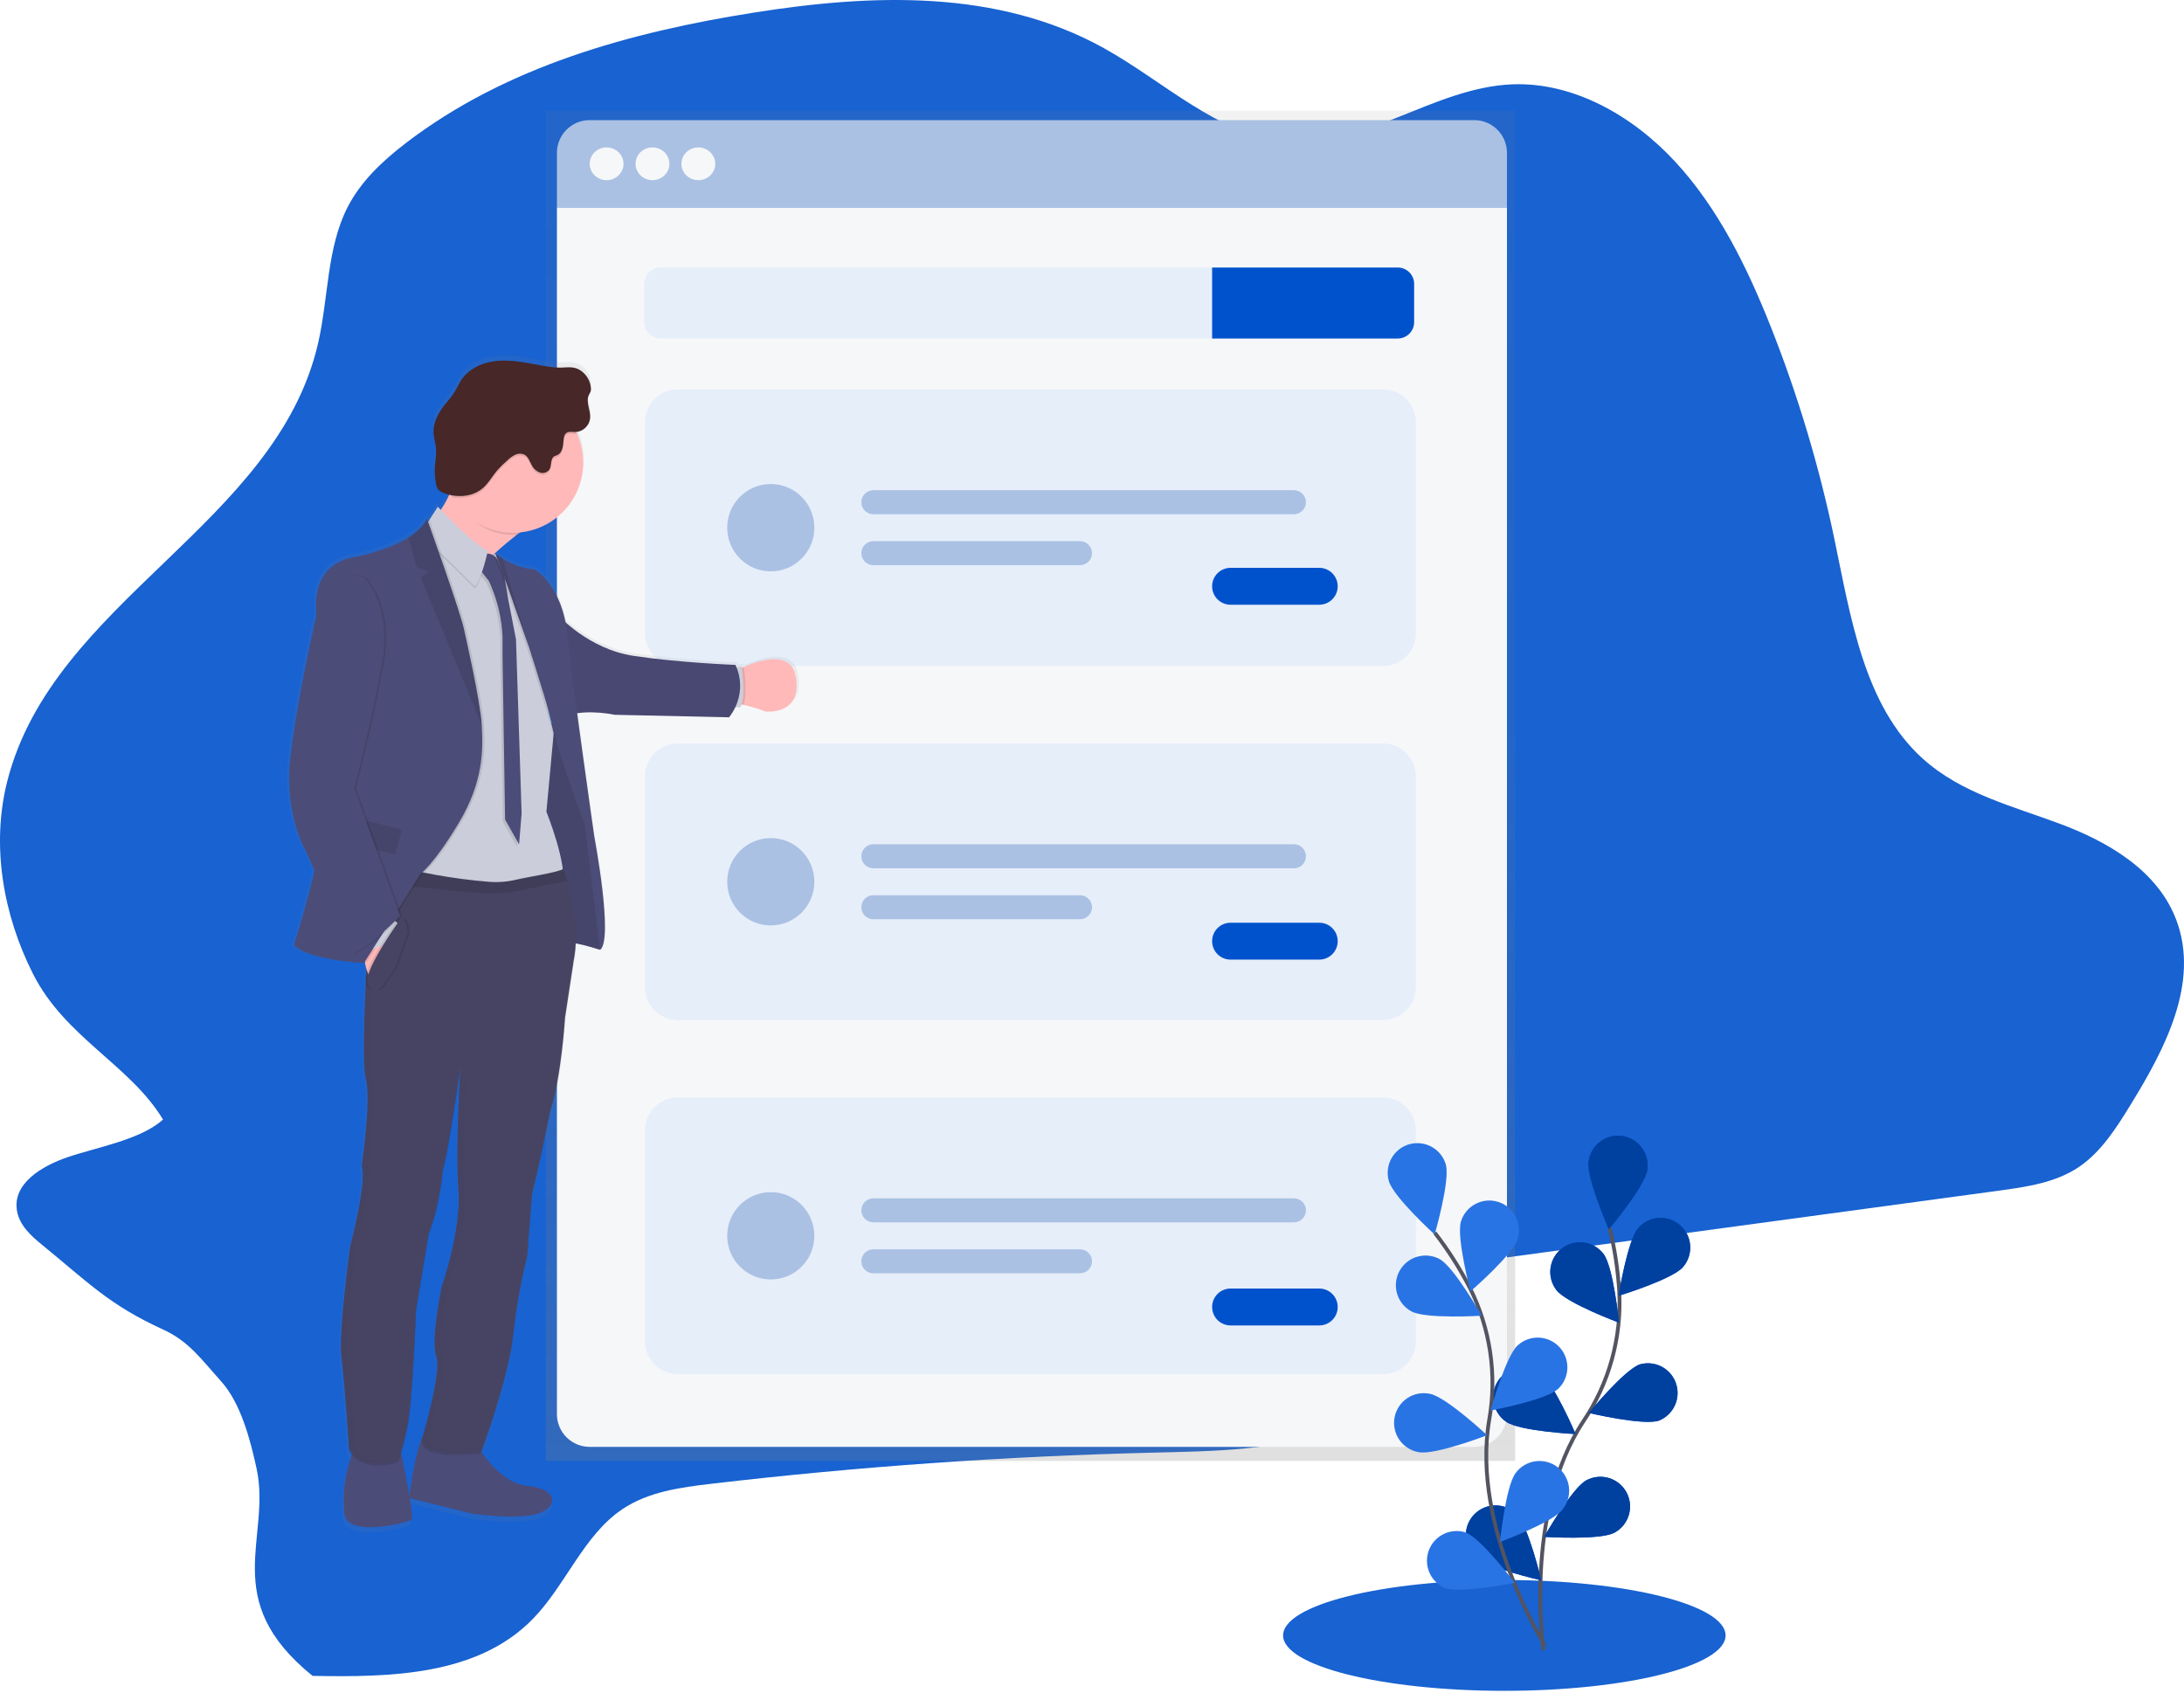 <svg width="400" height="310" viewBox="0 0 400 310" fill="none" xmlns="http://www.w3.org/2000/svg">
<g clip-path="url(#clip0)">
<path d="M12.336 211.96C7.752 213.534 2.188 216.745 3.126 221.849C3.595 224.436 5.687 226.354 7.675 227.973C16.165 234.873 19.908 238.96 29.857 243.5C34.605 245.659 36.913 249.018 40.5 253C44.087 256.982 45.835 263.633 47 269C49.734 281.71 40 293 57.245 306.944C71.56 307.217 87.412 306.894 97.542 296.564C103.606 290.377 106.857 281.2 113.988 276.411C118.743 273.218 124.605 272.426 130.266 271.76C157.063 268.621 183.999 266.721 211.074 266.06C222.418 265.783 234.011 265.685 244.603 261.724C255.195 257.762 264.811 249.104 266.963 237.364C267.295 235.556 267.512 233.561 268.748 232.299C269.85 231.167 271.502 230.897 273.045 230.697L366.085 218.077C371.18 217.376 376.453 216.63 380.743 213.745C384.893 210.94 387.693 206.46 390.37 202.093C396.504 192.095 402.869 180.008 398.621 168.577C395.223 159.442 386.09 154.18 377.363 150.913C368.636 147.646 359.241 145.35 352.148 138.946C341.356 129.201 338.963 113.023 335.922 98.507C333.17 85.362 329.307 72.475 324.375 59.986C320.022 49 314.72 38.172 306.819 29.622C298.918 21.072 288.046 15.011 276.981 15.446C262.53 16.021 249.817 27.305 235.341 25.903C223.114 24.729 213.166 14.913 202.158 8.807C182.615 -2.042 159.548 -1.089 138.164 2.294C115.489 5.873 92.674 12.137 74.303 26.225C70.104 29.45 66.087 33.173 63.62 38.025C59.841 45.467 60.167 54.535 58.274 62.804C50.645 96.106 9.746 109.998 1.338 143.058C-1.65 154.794 0.561 167.522 6.044 178.368C11.941 190.045 23.785 195.022 29.857 205.044C25.797 208.756 17.711 210.113 12.336 211.96Z" fill="#1862D1"/>
<path d="M0 0V9.598V247.294H177.55V9.598V0H0Z" transform="translate(99.949 20.273)" fill="url(#paint0_linear)"/>
<path d="M168 0H6C2.686 0 0 2.686 0 6V16H174V6C174 2.686 171.314 0 168 0Z" transform="translate(102 22)" fill="#AAC1E3"/>
<path d="M174 0H0V221C0 224.314 2.686 227 6 227H168C171.314 227 174 224.314 174 221V0Z" transform="translate(102 38)" fill="#F6F7F9"/>
<path d="M3.099 6C4.811 6 6.199 4.657 6.199 3C6.199 1.343 4.811 0 3.099 0C1.388 0 0 1.343 0 3C0 4.657 1.388 6 3.099 6Z" transform="translate(108 27)" fill="#F6F7F9"/>
<path d="M3.099 6C4.811 6 6.199 4.657 6.199 3C6.199 1.343 4.811 0 3.099 0C1.388 0 0 1.343 0 3C0 4.657 1.388 6 3.099 6Z" transform="translate(116.401 27)" fill="#F6F7F9"/>
<path d="M3.099 6C4.811 6 6.199 4.657 6.199 3C6.199 1.343 4.811 0 3.099 0C1.388 0 0 1.343 0 3C0 4.657 1.388 6 3.099 6Z" transform="translate(124.801 27)" fill="#F6F7F9"/>
<path d="M138 0H3C1.343 0 0 1.343 0 3V10C0 11.657 1.343 13 3 13H138C139.657 13 141 11.657 141 10V3C141 1.343 139.657 0 138 0Z" transform="translate(118 49)" fill="#E6EEFA"/>
<path d="M34 0H0V13H34C35.657 13 37 11.657 37 10V3C37 1.343 35.657 0 34 0Z" transform="translate(222 49)" fill="#0052CC"/>
<path d="M135.172 0H6C2.686 0 0 2.686 0 6V44.65C0 47.964 2.686 50.65 6 50.65H135.172C138.486 50.65 141.172 47.964 141.172 44.65V6C141.172 2.686 138.486 0 135.172 0Z" transform="translate(118.138 71.326)" fill="#E6EEFA"/>
<path d="M79.231 0H2.2C0.985 0 0 0.985 0 2.2C0 3.414 0.985 4.399 2.2 4.399H79.231C80.445 4.399 81.43 3.414 81.43 2.2C81.43 0.985 80.445 0 79.231 0Z" transform="translate(157.756 89.786)" fill="#AAC1E3"/>
<path d="M40.046 0H2.2C0.985 0 0 0.985 0 2.2C0 3.414 0.985 4.399 2.2 4.399H40.046C41.261 4.399 42.246 3.414 42.246 2.2C42.246 0.985 41.261 0 40.046 0Z" transform="translate(157.756 99.117)" fill="#AAC1E3"/>
<path d="M19.621 0H3.379C1.513 0 0 1.513 0 3.379C0 5.246 1.513 6.758 3.379 6.758H19.621C21.487 6.758 23 5.246 23 3.379C23 1.513 21.487 0 19.621 0Z" transform="translate(222 104)" fill="#0052CC"/>
<path d="M7.982 15.992C12.39 15.992 15.963 12.412 15.963 7.996C15.963 3.58 12.39 0 7.982 0C3.574 0 0 3.58 0 7.996C0 12.412 3.574 15.992 7.982 15.992Z" transform="translate(133.187 88.653)" fill="#AAC1E3"/>
<path d="M135.172 0H6C2.686 0 0 2.686 0 6V44.65C0 47.964 2.686 50.65 6 50.65H135.172C138.486 50.65 141.172 47.964 141.172 44.65V6C141.172 2.686 138.486 0 135.172 0Z" transform="translate(118.138 136.173)" fill="#E6EEFA"/>
<path d="M79.231 0H2.2C0.985 0 0 0.985 0 2.2C0 3.414 0.985 4.399 2.2 4.399H79.231C80.445 4.399 81.43 3.414 81.43 2.2C81.43 0.985 80.445 0 79.231 0Z" transform="translate(157.756 154.633)" fill="#AAC1E3"/>
<path d="M40.046 0H2.2C0.985 0 0 0.985 0 2.2C0 3.414 0.985 4.399 2.2 4.399H40.046C41.261 4.399 42.246 3.414 42.246 2.2C42.246 0.985 41.261 0 40.046 0Z" transform="translate(157.756 163.964)" fill="#AAC1E3"/>
<path d="M19.621 0H3.379C1.513 0 0 1.513 0 3.379C0 5.245 1.513 6.758 3.379 6.758H19.621C21.487 6.758 23 5.245 23 3.379C23 1.513 21.487 0 19.621 0Z" transform="translate(222 169)" fill="#0052CC"/>
<path d="M7.982 15.992C12.39 15.992 15.963 12.412 15.963 7.996C15.963 3.58 12.39 0 7.982 0C3.574 0 0 3.58 0 7.996C0 12.412 3.574 15.992 7.982 15.992Z" transform="translate(133.187 153.5)" fill="#AAC1E3"/>
<path d="M135.172 0H6C2.686 0 0 2.686 0 6V44.65C0 47.964 2.686 50.65 6 50.65H135.172C138.486 50.65 141.172 47.964 141.172 44.65V6C141.172 2.686 138.486 0 135.172 0Z" transform="translate(118.138 201.02)" fill="#E6EEFA"/>
<path d="M79.231 0H2.2C0.985 0 0 0.985 0 2.2C0 3.414 0.985 4.399 2.2 4.399H79.231C80.445 4.399 81.43 3.414 81.43 2.2C81.43 0.985 80.445 0 79.231 0Z" transform="translate(157.756 219.48)" fill="#AAC1E3"/>
<path d="M40.046 0H2.2C0.985 0 0 0.985 0 2.2C0 3.415 0.985 4.399 2.2 4.399H40.046C41.261 4.399 42.246 3.415 42.246 2.2C42.246 0.985 41.261 0 40.046 0Z" transform="translate(157.756 228.811)" fill="#AAC1E3"/>
<path d="M19.621 0H3.379C1.513 0 0 1.513 0 3.379C0 5.245 1.513 6.758 3.379 6.758H19.621C21.487 6.758 23 5.245 23 3.379C23 1.513 21.487 0 19.621 0Z" transform="translate(222 236)" fill="#0052CC"/>
<path d="M7.982 15.992C12.39 15.992 15.963 12.412 15.963 7.996C15.963 3.58 12.39 0 7.982 0C3.574 0 0 3.58 0 7.996C0 12.412 3.574 15.992 7.982 15.992Z" transform="translate(133.187 218.347)" fill="#AAC1E3"/>
<path d="M4.705 94.195C3.35 100.368 0.908 107.975 0.908 107.975C3.322 110.797 13.855 111.302 13.855 111.302L13.872 111.281H14.037C14.11 111.67 14.194 112.045 14.296 112.402C14.277 112.755 14.26 113.113 14.243 113.475C14.093 113.897 14.042 114.348 14.093 114.793C14.114 114.892 14.139 114.991 14.17 115.087C13.918 120.675 13.739 126.634 13.893 130.077C13.894 131.052 13.994 132.024 14.191 132.979C14.373 133.708 14.476 134.454 14.499 135.205C14.67 140.242 13.449 148.704 13.449 148.704C13.449 148.704 13.48 148.82 13.498 148.88C13.477 149.023 13.463 149.108 13.463 149.108C13.569 149.449 13.629 149.802 13.642 150.159C13.732 154.408 11.3 163.652 11.3 163.652C11.3 163.652 9.334 177.866 9.614 183.282C9.623 183.715 9.655 184.146 9.708 184.576C10.31 189.08 11.108 201.657 11.108 201.657C11.248 201.865 11.401 202.063 11.566 202.25C11.496 202.53 11.412 202.814 11.322 203.095C10.38 205.93 9.982 208.917 10.149 211.9C10.174 212.251 10.202 212.633 10.237 213.019C10.639 217.66 21.847 214.771 22.585 214.231C22.837 214.046 22.659 212.363 22.312 210.228L33.86 213.085C33.86 213.085 42.048 214.298 45.943 213.085C49.837 211.872 49.701 208.528 44.13 207.978C40.228 207.599 37.132 203.961 35.602 201.812C36.194 200.196 40.627 187.93 41.443 180.337C41.97 175.432 42.834 170.569 44.029 165.783L44.9 154.485L46.447 147.825L48.291 139.019C50.373 132.562 51.01 121.769 51.01 121.769L52.619 111.179C52.843 110.028 52.969 108.86 52.994 107.687C54.503 107.997 55.993 108.397 57.455 108.883C59.975 106.92 56.405 88.004 56.405 88.004C56.405 88.004 54.687 76.058 53.232 65.167C56.566 64.665 60.181 65.451 60.181 65.451L81.327 65.917C81.766 65.34 82.146 64.72 82.46 64.066H83.367C83.479 63.909 83.567 63.737 83.629 63.554L84.004 63.624C85.378 63.943 86.73 64.353 88.049 64.855C88.049 64.855 94.718 65.661 93.71 58.654C92.962 53.43 87.027 55.327 84.06 56.624L83.685 56.796C83.657 56.599 83.64 56.487 83.64 56.487L82.684 56.662C82.625 56.517 82.559 56.374 82.485 56.235C82.485 56.235 72.113 55.832 63.705 54.57C57.725 53.672 53.207 50.248 51.083 48.348C49.61 40.856 45.33 38.581 45.33 38.581C42.954 38.462 40.813 37.414 39.497 36.604C39.022 36.32 38.566 36.004 38.133 35.658L37.901 35.791L37.873 35.767C39.298 34.441 40.774 33.225 42.073 32.205L42.657 31.753C44.7 31.552 46.666 30.869 48.395 29.759C50.123 28.649 51.563 27.144 52.598 25.368C53.632 23.591 54.231 21.594 54.344 19.541C54.458 17.488 54.084 15.436 53.253 13.556C53.197 13.43 53.13 13.304 53.071 13.181C53.721 13.109 54.328 12.82 54.794 12.36C55.26 11.9 55.557 11.297 55.639 10.647C55.769 9.178 54.757 7.614 55.419 6.296C55.54 6.101 55.645 5.896 55.733 5.683C55.788 5.482 55.805 5.273 55.782 5.066C55.734 4.445 55.552 3.842 55.25 3.298C54.948 2.754 54.533 2.281 54.033 1.911C52.532 0.821 51.199 1.375 49.557 1.28C47.661 1.171 45.782 0.712 43.913 0.404C41.768 0.053 39.571 -0.185 37.429 0.19C35.288 0.565 33.192 1.617 31.949 3.404C31.418 4.169 31.057 5.041 30.55 5.83C29.979 6.742 29.241 7.53 28.587 8.379C27.484 9.805 26.592 11.516 26.68 13.318C26.729 14.338 27.089 15.319 27.159 16.34C27.162 17.29 27.092 18.239 26.949 19.179C26.841 20.39 26.91 21.61 27.155 22.8C27.205 23.173 27.347 23.527 27.568 23.831C27.818 24.099 28.131 24.3 28.478 24.416C28.841 24.559 29.214 24.677 29.594 24.767C29.169 25.758 28.645 26.703 28.03 27.588L27.463 27L25.931 29.397L25.871 29.236C25.798 29.387 25.714 29.53 25.626 29.674L25.469 29.236C24.79 30.6 23.52 31.739 22.036 32.678C18.026 35.202 12.431 36.247 12.431 36.247C3.417 37.558 5.082 46.886 5.082 46.886C5.082 46.886 1.258 63.53 0.184 73.818C-0.891 84.106 3.102 90.662 3.102 90.662L4.705 94.195ZM47.692 63.775C48.042 64.921 48.35 66.008 48.613 66.958L48.445 67.025C48.252 66.145 47.99 65.016 47.703 63.775H47.692ZM37.776 35.847L37.727 35.879L37.772 35.833L37.776 35.847ZM22.229 209.762C21.788 207.122 21.13 203.936 20.724 202.033C21.011 201.097 21.392 199.666 21.84 197.539C22.848 192.768 23.45 175.886 23.45 175.886L25.801 161.703C27.95 156.255 28.419 149.784 28.419 149.784C29.283 147.499 31.281 133.508 31.599 131.261C31.509 132.814 31.291 136.747 31.176 141.115C31.176 141.154 31.176 141.196 31.176 141.234C31.089 144.533 31.064 148.07 31.176 151.004C31.207 151.828 31.25 152.61 31.305 153.332C31.323 153.517 31.334 153.71 31.34 153.9C31.592 161.506 28.191 171.076 28.191 171.076C28.191 171.076 26.676 178.171 26.9 182.136C26.897 182.848 26.999 183.556 27.201 184.239C27.301 184.555 27.359 184.882 27.372 185.214C27.435 189.006 25.199 196.967 24.629 198.92C23.383 201.493 22.456 208.051 22.229 209.762Z" transform="translate(52.526 65.093)" fill="url(#paint1_linear)"/>
<path d="M12.307 2.282C12.307 2.282 16.233 9.412 21.755 9.945C27.276 10.478 27.409 13.801 23.55 15.01C19.69 16.22 11.575 15.01 11.575 15.01L0 12.146C0 12.146 1.4 0.684 3.258 0.084C5.116 -0.515 12.307 2.282 12.307 2.282Z" transform="translate(74.923 262.221)" fill="#4C4C78"/>
<path d="M10.172 0.823C10.172 0.823 13.101 14.017 12.369 14.553C11.638 15.09 0.528 17.95 0.122 13.351C0.087 12.969 0.059 12.597 0.038 12.243C-0.131 9.286 0.264 6.324 1.2 3.515C1.519 2.654 1.673 1.741 1.651 0.823C1.459 -1.028 10.172 0.823 10.172 0.823Z" transform="translate(62.953 263.8)" fill="#4C4C78"/>
<path d="M0 16.013C0 16.013 8.979 38.097 7.383 31.016C6.334 26.312 13.161 20.069 17.881 16.399C20.285 14.527 22.146 13.324 22.146 13.324C22.146 13.324 5.28 -6.369 6.477 2.128C6.805 4.455 6.486 6.827 5.557 8.985C4.327 11.76 2.415 14.178 0 16.013V16.013Z" transform="translate(76.753 81.565)" fill="#FFB9B9"/>
<path d="M0 8.228C0.686 8.133 1.385 8.177 2.054 8.358C3.416 8.672 4.755 9.079 6.061 9.578C6.061 9.578 12.674 10.377 11.659 3.433C10.918 -1.748 5.039 0.131 2.096 1.421C1.095 1.859 0.43 2.231 0.43 2.231L0 8.228Z" transform="translate(134.133 120.734)" fill="#FFB9B9"/>
<path opacity="0.1" d="M0 6.808C0.686 6.712 1.385 6.756 2.054 6.937C2.771 5.118 2.225 0.81 2.11 0C1.109 0.438 0.444 0.81 0.444 0.81L0 6.808Z" transform="translate(134.133 122.155)" fill="black"/>
<path d="M0.532 0.319L2.26 0C2.26 0 3.149 5.959 1.991 7.516H0L0.532 0.319Z" transform="translate(133.566 122.029)" fill="#CBCDDA"/>
<path d="M1.414 1.185C1.414 1.185 6.704 -1.97 7.334 2.016C7.964 6.001 8.801 12.848 8.801 12.848L10.263 21.544L12.16 38.974L11.894 41.939C11.894 41.939 6.271 40.053 4.941 40.705C3.611 41.357 2.544 33.393 2.544 33.393L0.35 25.127L0 7.6L1.414 1.185Z" transform="translate(97.99 132.026)" fill="#4C4C78"/>
<path opacity="0.1" d="M1.414 1.185C1.414 1.185 6.704 -1.97 7.334 2.016C7.964 6.001 8.801 12.848 8.801 12.848L10.263 21.544L12.16 38.974L11.894 41.939C11.894 41.939 6.271 40.053 4.941 40.705C3.611 41.357 2.544 33.393 2.544 33.393L0.35 25.127L0 7.6L1.414 1.185Z" transform="translate(97.99 132.026)" fill="black"/>
<path d="M0 0C0 0 5.49 6.198 13.822 7.449C22.154 8.7 32.434 9.097 32.434 9.097C32.434 9.097 35.027 13.745 31.287 18.695L10.33 18.232C10.33 18.232 5.69 17.222 2.096 18.232L0 0Z" transform="translate(102.248 112.683)" fill="#4C4C78"/>
<path opacity="0.05" d="M0 0C0 0 5.49 6.198 13.822 7.449C22.154 8.7 32.434 9.097 32.434 9.097C32.434 9.097 35.027 13.745 31.287 18.695L10.33 18.232C10.33 18.232 5.69 17.222 2.096 18.232L0 0Z" transform="translate(102.248 112.683)" fill="black"/>
<path opacity="0.1" d="M0.029 8.778C2.076 13.163 5.628 16.399 10.793 16.399C11.02 16.399 11.241 16.399 11.465 16.399C13.869 14.527 15.73 13.324 15.73 13.324C15.73 13.324 -1.136 -6.369 0.061 2.128C0.428 4.711 0.852 6.825 0.029 8.778Z" transform="translate(83.176 81.579)" fill="black"/>
<path d="M2.34613e-05 12.876C-0.001 15.423 0.753 17.913 2.165 20.031C3.577 22.149 5.584 23.801 7.933 24.776C10.282 25.752 12.867 26.007 15.361 25.511C17.855 25.015 20.146 23.789 21.944 21.988C23.743 20.188 24.968 17.893 25.465 15.395C25.961 12.897 25.707 10.307 24.735 7.954C23.763 5.6 22.115 3.588 20.002 2.172C17.888 0.757 15.402 0.001 12.86 3.87877e-05C11.17 -0.004 9.497 0.326 7.935 0.972C6.374 1.617 4.955 2.565 3.76 3.761C2.565 4.958 1.618 6.379 0.972 7.943C0.327 9.507 -0.003 11.183 2.34613e-05 12.876Z" transform="translate(81.113 71.824)" fill="#FFB9B9"/>
<path d="M0 65.804C0 65.804 28.672 68.338 29.743 64.672C30.814 61.005 26.818 51.078 26.818 51.078L28.099 37.214L28.148 36.681C28.148 36.681 24.564 21.685 24.683 20.5C24.806 19.424 18.899 6.829 17.685 4.266L17.465 3.803L17.237 3.937L17.139 3.996L15.739 4.816L10.186 3.505L3.503 0L2.869 38.349L0 65.804Z" transform="translate(73.257 97.596)" fill="#CBCDDA"/>
<path opacity="0.1" d="M1.228 0.066C1.228 0.066 3.191 -0.467 3.958 1.5C4.253 2.34 4.604 3.159 5.007 3.953L5.774 8.51L7.173 15.707L8.202 47.606L7.74 53.285L5.179 48.728L4.713 18.932V15.216C4.562 12.01 3.839 8.857 2.579 5.906L2.229 5.068L0 2.204L1.228 0.066Z" transform="translate(86.932 101.786)" fill="black"/>
<path d="M1.235 0.066C1.235 0.066 3.198 -0.467 3.965 1.5C4.26 2.34 4.611 3.159 5.014 3.953L5.781 8.51L7.18 15.707L8.213 47.606L7.744 53.271L5.182 48.714L4.717 18.918V15.202C4.567 11.996 3.845 8.843 2.586 5.892L2.236 5.054L0 2.201L1.235 0.066Z" transform="translate(87.324 101.386)" fill="#4C4C78"/>
<path opacity="0.1" d="M2.663 0C2.663 0 9.448 7.2 11.841 8.062C11.841 8.062 10.645 13.527 9.448 14.593C9.448 14.593 2.327 7.319 1.05 6.73L0 4.14L2.663 0Z" transform="translate(77.516 93.207)" fill="black"/>
<path d="M2.663 0C2.663 0 9.448 7.2 11.841 8.062C11.841 8.062 10.645 13.527 9.448 14.593C9.448 14.593 2.327 7.319 1.05 6.73L0 4.14L2.663 0Z" transform="translate(77.516 92.822)" fill="#CBCDDA"/>
<path opacity="0.1" d="M0 0L0.07 0.186L2.247 6.026L6.131 17.054C6.131 17.054 6.169 17.166 6.236 17.376C6.879 19.381 10.344 30.266 11.026 33.431L11.075 32.898C11.075 32.898 7.495 17.888 7.614 16.703C7.737 15.627 1.83 3.032 0.616 0.47C0.423 0.337 0.266 0.224 0.168 0.14L0 0Z" transform="translate(90.326 101.392)" fill="black"/>
<path d="M0 0L2.247 6.033L6.134 17.061C6.134 17.061 6.173 17.173 6.239 17.383C6.921 19.522 10.809 31.721 11.138 33.954C11.488 36.407 16.387 49.651 16.387 49.651L19.186 72.594C21.681 70.645 18.136 51.912 18.136 51.912C18.136 51.912 14.144 24.121 13.199 14.877C12.254 5.633 7.135 2.899 7.135 2.899C4.78 2.78 2.659 1.742 1.354 0.939C0.882 0.657 0.43 0.343 0 0V0Z" transform="translate(90.722 101.385)" fill="#4C4C78"/>
<path opacity="0.1" d="M0.104 90.973C0.702 95.439 1.504 107.904 1.504 107.904C4.303 112.111 10.486 109.836 10.486 109.836C10.486 109.836 11.147 108.567 12.145 103.834C13.142 99.102 13.744 82.374 13.744 82.374L16.074 68.314C18.202 62.915 18.667 56.518 18.667 56.518C19.598 54.064 21.862 37.855 21.862 37.855C21.862 37.855 20.928 52.385 21.512 60.048C22.096 67.711 18.454 78.045 18.454 78.045C18.454 78.045 16.389 87.709 17.456 90.707C18.524 93.704 14.793 106.102 14.793 106.102C15.126 109.702 25.704 108.234 25.704 108.234C25.704 108.234 30.694 94.839 31.558 86.773C32.081 81.911 32.938 77.09 34.123 72.345L34.984 61.149L36.517 54.551L38.347 45.823C40.408 39.422 41.041 28.727 41.041 28.727L42.637 18.232C43.687 13.04 42.332 6.955 41.422 3.758C41.031 2.38 40.723 1.535 40.723 1.535C39.806 2.187 34.557 2.938 31.842 3.572C30.351 3.914 28.818 4.032 27.293 3.923C20.431 3.38 13.642 2.136 7.032 0.21L6.332 0L6.192 1.199L5.864 4.059L5.283 9.132C5.283 9.132 3.484 36.19 4.548 39.857C5.612 43.523 3.816 55.838 3.816 55.838C4.814 58.761 1.689 70.645 1.689 70.645C1.689 70.645 -0.495 86.51 0.104 90.973Z" transform="translate(62.446 158.001)" fill="black"/>
<path d="M0.103 90.973C0.702 95.439 1.503 107.904 1.503 107.904C4.302 112.111 10.486 109.836 10.486 109.836C10.486 109.836 11.147 108.567 12.144 103.834C13.142 99.102 13.743 82.374 13.743 82.374L16.074 68.314C18.201 62.915 18.667 56.518 18.667 56.518C19.598 54.064 21.861 37.855 21.861 37.855C21.861 37.855 20.927 52.385 21.512 60.048C22.096 67.711 18.453 78.045 18.453 78.045C18.453 78.045 16.389 87.709 17.456 90.707C18.523 93.704 14.793 106.102 14.793 106.102C15.126 109.702 25.704 108.234 25.704 108.234C25.704 108.234 30.694 94.839 31.558 86.773C32.081 81.911 32.938 77.09 34.123 72.345L34.983 61.149L36.516 54.551L38.346 45.823C40.407 39.422 41.041 28.727 41.041 28.727L42.636 18.228C43.686 13.04 42.332 6.955 41.422 3.758C41.03 2.38 40.722 1.535 40.722 1.535C39.806 2.187 34.557 2.938 31.841 3.572C30.351 3.914 28.818 4.032 27.292 3.923C20.43 3.38 13.642 2.136 7.032 0.21L6.332 0L6.192 1.199L5.863 4.059L5.282 9.132C5.282 9.132 3.484 36.19 4.547 39.857C5.611 43.523 3.827 55.842 3.827 55.842C4.824 58.765 1.699 70.648 1.699 70.648C1.699 70.648 -0.495 86.51 0.103 90.973Z" transform="translate(62.446 157.602)" fill="#474463"/>
<path opacity="0.1" d="M6.96688e-07 12.892C-0.001 15.139 0.587 17.347 1.704 19.296C3.706 19.646 5.837 19.261 7.352 17.932C8.377 17.028 9.038 15.79 9.92 14.742C10.49 14.095 11.104 13.489 11.757 12.927C12.182 12.502 12.671 12.147 13.206 11.875C13.476 11.736 13.775 11.662 14.078 11.659C14.382 11.655 14.682 11.722 14.956 11.854C15.655 12.25 15.907 13.13 16.306 13.835C16.615 14.436 17.142 14.897 17.779 15.121C18.097 15.221 18.438 15.217 18.753 15.109C19.067 15.001 19.339 14.795 19.529 14.521C19.963 13.771 19.645 12.601 20.376 12.145C20.568 12.05 20.767 11.969 20.971 11.903C21.912 11.475 22.02 10.21 22.098 9.179C22.14 8.671 22.248 8.096 22.675 7.823C23.102 7.549 23.658 7.686 24.166 7.7C24.316 7.703 24.466 7.69 24.613 7.661C23.419 4.962 21.335 2.755 18.711 1.411C16.086 0.067 13.08 -0.332 10.197 0.279C7.313 0.891 4.727 2.477 2.871 4.771C1.015 7.065 0.003 9.928 0.004 12.881L6.96688e-07 12.892Z" transform="translate(81.113 71.808)" fill="black"/>
<path d="M27.104 1.922C27.599 2.286 28.01 2.752 28.309 3.289C28.608 3.827 28.788 4.422 28.836 5.035C28.86 5.241 28.844 5.449 28.791 5.649C28.702 5.859 28.598 6.063 28.479 6.258C27.821 7.563 28.829 9.112 28.696 10.57C28.611 11.258 28.282 11.891 27.767 12.354C27.252 12.817 26.588 13.077 25.897 13.087C25.389 13.087 24.847 12.936 24.406 13.21C23.965 13.483 23.871 14.058 23.829 14.566C23.748 15.601 23.643 16.866 22.702 17.29C22.498 17.359 22.3 17.441 22.107 17.535C21.376 17.991 21.698 19.166 21.26 19.909C21.071 20.183 20.799 20.39 20.485 20.499C20.17 20.607 19.828 20.612 19.511 20.512C18.874 20.286 18.347 19.826 18.037 19.225C17.635 18.524 17.393 17.641 16.687 17.244C16.413 17.113 16.113 17.046 15.81 17.049C15.507 17.052 15.208 17.125 14.937 17.262C14.402 17.534 13.913 17.889 13.488 18.314C12.836 18.877 12.222 19.483 11.651 20.13C10.77 21.181 10.108 22.415 9.079 23.319C7.148 25.02 4.181 25.188 1.801 24.22C1.458 24.104 1.148 23.905 0.898 23.642C0.674 23.337 0.529 22.98 0.478 22.604C0.237 21.424 0.167 20.215 0.272 19.015C0.414 18.087 0.485 17.149 0.482 16.21C0.415 15.201 0.055 14.226 0.006 13.217C-0.082 11.432 0.804 9.736 1.896 8.309C2.546 7.468 3.278 6.686 3.841 5.785C4.331 5.004 4.688 4.138 5.216 3.381C6.448 1.628 8.527 0.576 10.647 0.194C12.768 -0.188 14.948 0.054 17.075 0.404C18.926 0.713 20.788 1.165 22.674 1.274C24.294 1.372 25.617 0.822 27.104 1.922Z" transform="translate(79.392 66.046)" fill="#472727"/>
<path opacity="0.1" d="M0 0L2.247 6.033L6.134 17.061C6.134 17.061 6.173 17.173 6.239 17.383L1.34 0.939C0.873 0.656 0.426 0.342 0 0V0Z" transform="translate(90.722 101.385)" fill="black"/>
<path d="M0.009 2.878C0.009 2.878 -0.226 10.173 1.737 11.992L6.958 2.128L2.57 0L0.009 2.878Z" transform="translate(66.432 167.522)" fill="#FFB9B9"/>
<path opacity="0.1" d="M0 78.017C2.397 80.821 12.821 81.315 12.821 81.315L23.154 65.022C23.154 65.022 25.604 63.322 30.184 55.673C34.765 48.024 34.625 42.128 34.383 37.729C34.142 33.33 31.234 20.682 31.234 20.682C30.79 17.836 24.355 0 24.355 0C23.679 1.353 22.423 2.478 20.95 3.411C16.978 5.903 11.425 6.923 11.425 6.923C2.491 8.224 4.14 17.471 4.14 17.471C4.14 17.471 4.031 53.426 4.591 57.724C5.151 62.022 0 78.017 0 78.017Z" transform="translate(54.249 95.047)" fill="black"/>
<path d="M0 4.266L0.297 6.93L3.926 5.598L6.586 1.567L4.591 0L0 4.266Z" transform="translate(66.308 167.533)" fill="#CBCDDA"/>
<path opacity="0.1" d="M0 3.656L1.897 3.849L20.19 5.679C23.125 5.974 26.088 5.829 28.98 5.248L37.459 3.547C37.067 2.17 36.759 1.325 36.759 1.325C35.842 1.977 30.594 2.727 27.878 3.362C26.388 3.703 24.855 3.822 23.329 3.712C16.459 3.171 9.662 1.927 3.044 0L2.219 0.989L0 3.656Z" transform="translate(66.434 157.812)" fill="black"/>
<g opacity="0.1">
<path opacity="0.1" d="M0 0.102C0.062 0.071 0.121 0.037 0.179 0L0.197 0.049L0 0.102Z" transform="translate(102.983 159.137)" fill="black"/>
<path opacity="0.1" d="M1.717 70.645C1.717 70.645 4.845 58.761 3.844 55.838C3.844 55.838 5.643 43.523 4.576 39.857C3.508 36.19 5.311 9.132 5.311 9.132L5.902 4.059L6.252 1.199L6.392 0C6.392 0 6.63 0.077 7.092 0.21L7.515 0.337L7.417 0.806L7.085 3.667L6.493 8.739C6.493 8.739 4.698 35.794 5.758 39.464C6.819 43.134 5.031 55.445 5.031 55.445C6.028 58.369 2.903 70.252 2.903 70.252C2.903 70.252 0.706 86.118 1.304 90.584C1.902 95.05 2.704 107.512 2.704 107.512C4.744 110.582 8.596 110.197 10.521 109.765C10.5 109.818 10.486 109.846 10.486 109.846C10.486 109.846 4.299 112.111 1.503 107.915C1.503 107.915 0.706 95.449 0.104 90.983C-0.498 86.517 1.717 70.645 1.717 70.645Z" transform="translate(62.411 157.602)" fill="black"/>
<path opacity="0.1" d="M2.673 53.251C1.624 50.254 3.674 40.589 3.674 40.589C3.674 40.589 7.327 30.259 6.729 22.593C6.481 19.399 6.498 15.017 6.603 10.989C7.453 5.801 8.262 0 8.262 0C8.262 0 7.327 14.527 7.929 22.193C8.531 29.859 4.871 40.19 4.871 40.19C4.871 40.19 2.806 49.854 3.874 52.851C4.941 55.849 1.211 68.247 1.211 68.247C1.477 71.132 8.314 70.764 11.008 70.501L10.907 70.778C10.907 70.778 0.329 72.247 0 68.647C0.014 68.647 3.737 56.245 2.673 53.251Z" transform="translate(77.222 195.057)" fill="black"/>
</g>
<path d="M0 78.017C2.397 80.821 12.821 81.315 12.821 81.315L23.151 65.022C23.151 65.022 25.6 63.322 30.184 55.673C34.768 48.024 34.625 42.128 34.383 37.729C34.142 33.33 31.234 20.682 31.234 20.682C30.79 17.836 24.355 0 24.355 0C23.679 1.353 22.423 2.478 20.95 3.411C16.975 5.903 11.428 6.923 11.428 6.923C2.495 8.224 4.143 17.471 4.143 17.471C4.143 17.471 4.045 53.412 4.594 57.71C5.144 62.008 0 78.017 0 78.017Z" transform="translate(53.85 95.047)" fill="#4C4C78"/>
<path opacity="0.1" d="M1.515 8.837L3.762 9.685L2.264 10.737L13.434 37.729C13.175 33.33 10.284 20.682 10.284 20.682C9.84 17.836 3.405 0 3.405 0C2.729 1.353 1.473 2.478 0 3.411L1.515 8.837Z" transform="translate(74.786 95.047)" fill="black"/>
<path opacity="0.1" d="M12.926 2.948L1.498 0L0 4.648L11.677 7.498L12.926 2.948Z" transform="translate(60.684 149.021)" fill="black"/>
<path opacity="0.1" d="M13.68 0.665C13.68 0.665 18.869 5.573 16.924 16.46C14.978 27.348 11.836 39.204 11.836 39.204L20.287 62.648C20.287 62.648 14.398 68.796 11.504 69.543L3.071 50.8C3.071 50.8 -0.87 44.3 0.177 34.107C1.223 23.913 5.016 7.413 5.016 7.413C5.016 7.413 4.999 -2.634 13.68 0.665Z" transform="translate(53.39 105.12)" fill="black"/>
<path d="M13.705 0.665C13.705 0.665 18.894 5.573 16.948 16.46C15.003 27.348 11.861 39.204 11.861 39.204L20.283 62.648C20.283 62.648 14.405 68.796 11.504 69.543L3.071 50.8C3.071 50.8 -0.87 44.3 0.177 34.107C1.223 23.913 5.016 7.413 5.016 7.413C5.016 7.413 5.016 -2.634 13.705 0.665Z" transform="translate(52.974 105.12)" fill="#4C4C78"/>
<path opacity="0.1" d="M6.112 0.037C6.112 0.037 -0.473 9.151 0.027 11.605C0.528 14.059 2.456 12.737 2.456 12.737L5.062 9.169L7.393 2.508C7.393 2.508 7.162 -0.356 6.112 0.037Z" transform="translate(66.865 168.228)" fill="black"/>
<path opacity="0.1" d="M6.116 0.037C6.116 0.037 -0.473 9.151 0.027 11.605C0.528 14.059 2.456 12.737 2.456 12.737L5.048 9.172L7.379 2.512C7.379 2.512 7.152 -0.356 6.116 0.037Z" transform="translate(67.677 168.228)" fill="black"/>
<path d="M6.112 0.037C6.112 0.037 -0.473 9.151 0.027 11.605C0.528 14.059 2.456 12.737 2.456 12.737L5.049 9.172L7.379 2.512C7.379 2.512 7.152 -0.356 6.112 0.037Z" transform="translate(67.278 168.228)" fill="#474463"/>
<path d="M40.521 20.296C62.9 20.296 81.042 15.753 81.042 10.148C81.042 4.544 62.9 0 40.521 0C18.142 0 0 4.544 0 10.148C0 15.753 18.142 20.296 40.521 20.296Z" transform="translate(235 289.385)" fill="#1862D1"/>
<path d="M0.586 77.368C0.586 77.368 -3.081 52.059 7.934 35.401C12.608 28.445 14.901 20.156 14.471 11.782C14.237 7.808 13.64 3.864 12.686 0" transform="translate(282.101 224.864)" stroke="#535461" stroke-width="0.7" stroke-miterlimit="10"/>
<path d="M10.786 6.316C10.362 9.292 3.749 17.151 3.749 17.151C3.749 17.151 -0.384 7.746 0.029 4.77C0.118 4.053 0.35 3.36 0.709 2.733C1.069 2.105 1.55 1.556 2.124 1.117C2.697 0.678 3.353 0.358 4.052 0.176C4.75 -0.007 5.478 -0.048 6.193 0.055C6.908 0.158 7.595 0.402 8.215 0.774C8.834 1.146 9.373 1.638 9.801 2.22C10.228 2.803 10.536 3.466 10.705 4.169C10.874 4.872 10.901 5.602 10.786 6.316V6.316Z" transform="translate(290.909 208)" fill="#0052CC"/>
<path d="M11.789 9.026C9.815 11.29 0 14.284 0 14.284C0 14.284 1.624 4.118 3.594 1.868C4.063 1.329 4.633 0.887 5.272 0.569C5.911 0.251 6.607 0.062 7.319 0.013C8.031 -0.036 8.746 0.056 9.422 0.284C10.099 0.511 10.724 0.87 11.262 1.34C11.8 1.81 12.241 2.381 12.559 3.021C12.876 3.662 13.065 4.359 13.114 5.072C13.163 5.785 13.071 6.501 12.844 7.179C12.616 7.857 12.258 8.483 11.789 9.022V9.026Z" transform="translate(296.443 223.052)" fill="#0052CC"/>
<path d="M12.828 10.502C9.983 11.463 0 9.1 0 9.1C0 9.1 6.516 1.157 9.36 0.2C10.7 -0.174 12.133 -0.019 13.362 0.633C14.591 1.285 15.525 2.384 15.969 3.705C16.413 5.025 16.336 6.466 15.751 7.731C15.167 8.995 14.121 9.987 12.828 10.502V10.502Z" transform="translate(290.994 249.689)" fill="#0052CC"/>
<path d="M12.881 10.236C10.239 11.663 0 11.007 0 11.007C0 11.007 5.081 2.079 7.723 0.652C8.991 -0.033 10.48 -0.185 11.861 0.229C12.544 0.434 13.181 0.772 13.734 1.223C14.287 1.675 14.746 2.231 15.085 2.86C15.424 3.49 15.635 4.18 15.708 4.891C15.78 5.602 15.712 6.321 15.508 7.006C15.303 7.69 14.966 8.328 14.515 8.882C14.064 9.437 13.509 9.897 12.881 10.236V10.236Z" transform="translate(282.81 270.477)" fill="#0052CC"/>
<path d="M1.135 8.775C2.969 11.156 12.591 14.735 12.591 14.735C12.591 14.735 11.57 4.506 9.736 2.115C8.854 0.972 7.556 0.228 6.126 0.044C4.696 -0.139 3.252 0.254 2.111 1.137C0.971 2.02 0.227 3.321 0.044 4.754C-0.139 6.186 0.253 7.633 1.135 8.775V8.775Z" transform="translate(283.932 227.52)" fill="#0052CC"/>
<path d="M2.394 9.956C4.843 11.677 15.1 12.203 15.1 12.203C15.1 12.203 11.076 2.738 8.612 1.028C8.027 0.606 7.365 0.304 6.663 0.141C5.961 -0.022 5.233 -0.044 4.523 0.077C3.812 0.198 3.133 0.46 2.524 0.846C1.916 1.233 1.39 1.737 0.977 2.329C0.565 2.921 0.274 3.589 0.122 4.295C-0.03 5.001 -0.04 5.73 0.092 6.44C0.223 7.149 0.495 7.826 0.89 8.43C1.285 9.033 1.797 9.552 2.394 9.956V9.956Z" transform="translate(273.477 250.456)" fill="#0052CC"/>
<path d="M1.672 9.366C3.807 11.469 13.818 13.73 13.818 13.73C13.818 13.73 11.446 3.729 9.308 1.626C8.803 1.111 8.2 0.703 7.536 0.424C6.872 0.145 6.159 0.001 5.439 1.94782e-06C4.719 -0.001 4.005 0.142 3.341 0.42C2.676 0.698 2.073 1.106 1.567 1.619C1.061 2.133 0.662 2.742 0.393 3.411C0.124 4.08 -0.009 4.796 0.001 5.518C0.01 6.239 0.163 6.952 0.45 7.613C0.737 8.275 1.153 8.873 1.672 9.373V9.366Z" transform="translate(268.47 275.718)" fill="#0052CC"/>
<path d="M10.786 6.316C10.362 9.292 3.749 17.151 3.749 17.151C3.749 17.151 -0.384 7.746 0.029 4.77C0.118 4.053 0.35 3.36 0.709 2.733C1.069 2.105 1.55 1.556 2.124 1.117C2.697 0.678 3.353 0.358 4.052 0.176C4.75 -0.007 5.478 -0.048 6.193 0.055C6.908 0.158 7.595 0.402 8.215 0.774C8.834 1.146 9.373 1.638 9.801 2.22C10.228 2.803 10.536 3.466 10.705 4.169C10.874 4.872 10.901 5.602 10.786 6.316V6.316Z" transform="translate(290.909 208)" fill="#00409F"/>
<path d="M11.789 9.026C9.815 11.29 0 14.284 0 14.284C0 14.284 1.624 4.118 3.594 1.868C4.063 1.329 4.633 0.887 5.272 0.569C5.911 0.251 6.607 0.062 7.319 0.013C8.031 -0.036 8.746 0.056 9.422 0.284C10.099 0.511 10.724 0.87 11.262 1.34C11.8 1.81 12.241 2.381 12.559 3.021C12.876 3.662 13.065 4.359 13.114 5.072C13.163 5.785 13.071 6.501 12.844 7.179C12.616 7.857 12.258 8.483 11.789 9.022V9.026Z" transform="translate(296.443 223.052)" fill="#00409F"/>
<path d="M12.828 10.502C9.983 11.463 0 9.1 0 9.1C0 9.1 6.516 1.157 9.36 0.2C10.7 -0.174 12.133 -0.019 13.362 0.633C14.591 1.285 15.525 2.384 15.969 3.705C16.413 5.025 16.336 6.466 15.751 7.731C15.167 8.995 14.121 9.987 12.828 10.502V10.502Z" transform="translate(290.994 249.689)" fill="#00409F"/>
<path d="M12.881 10.236C10.239 11.663 0 11.007 0 11.007C0 11.007 5.081 2.079 7.723 0.652C8.991 -0.033 10.48 -0.185 11.861 0.229C12.544 0.434 13.181 0.772 13.734 1.223C14.287 1.675 14.746 2.231 15.085 2.86C15.424 3.49 15.635 4.18 15.708 4.891C15.78 5.602 15.712 6.321 15.508 7.006C15.303 7.69 14.966 8.328 14.515 8.882C14.064 9.437 13.509 9.897 12.881 10.236V10.236Z" transform="translate(282.81 270.477)" fill="#00409F"/>
<path d="M1.135 8.775C2.969 11.156 12.591 14.735 12.591 14.735C12.591 14.735 11.57 4.506 9.736 2.115C8.854 0.972 7.556 0.228 6.126 0.044C4.696 -0.139 3.252 0.254 2.111 1.137C0.971 2.02 0.227 3.321 0.044 4.754C-0.139 6.186 0.253 7.633 1.135 8.775V8.775Z" transform="translate(283.932 227.52)" fill="#00409F"/>
<path d="M2.394 9.956C4.843 11.677 15.1 12.203 15.1 12.203C15.1 12.203 11.076 2.738 8.612 1.028C8.027 0.606 7.365 0.304 6.663 0.141C5.961 -0.022 5.233 -0.044 4.523 0.077C3.812 0.198 3.133 0.46 2.524 0.846C1.916 1.233 1.39 1.737 0.977 2.329C0.565 2.921 0.274 3.589 0.122 4.295C-0.03 5.001 -0.04 5.73 0.092 6.44C0.223 7.149 0.495 7.826 0.89 8.43C1.285 9.033 1.797 9.552 2.394 9.956V9.956Z" transform="translate(273.477 250.456)" fill="#00409F"/>
<path d="M1.672 9.366C3.807 11.469 13.818 13.73 13.818 13.73C13.818 13.73 11.446 3.729 9.308 1.626C8.803 1.111 8.2 0.703 7.536 0.424C6.872 0.145 6.159 0.001 5.439 1.94782e-06C4.719 -0.001 4.005 0.142 3.341 0.42C2.676 0.698 2.073 1.106 1.567 1.619C1.061 2.133 0.662 2.742 0.393 3.411C0.124 4.08 -0.009 4.796 0.001 5.518C0.01 6.239 0.163 6.952 0.45 7.613C0.737 8.275 1.153 8.873 1.672 9.373V9.366Z" transform="translate(268.47 275.718)" fill="#00409F"/>
<path d="M20.208 75.651C20.208 75.651 6.617 54.001 9.966 34.287C11.427 26.033 10.175 17.527 6.4 10.046C4.578 6.508 2.436 3.146 0 0" transform="translate(262.78 225.779)" stroke="#535461" stroke-width="0.7" stroke-miterlimit="10"/>
<path d="M10.657 3.977C11.468 6.872 8.603 16.74 8.603 16.74C8.603 16.74 1.009 9.827 0.204 6.925C0.011 6.237 -0.046 5.517 0.038 4.807C0.121 4.096 0.344 3.41 0.692 2.786C1.041 2.162 1.509 1.613 2.07 1.17C2.63 0.727 3.272 0.399 3.959 0.205C4.646 0.011 5.365 -0.046 6.073 0.038C6.782 0.121 7.468 0.344 8.091 0.694C8.714 1.043 9.262 1.512 9.704 2.073C10.146 2.635 10.473 3.278 10.667 3.966L10.657 3.977Z" transform="translate(254.153 209.369)" fill="#2974E4"/>
<path d="M10.575 7.052C9.689 9.923 1.928 16.646 1.928 16.646C1.928 16.646 -0.696 6.712 0.179 3.837C0.604 2.458 1.559 1.304 2.834 0.63C4.109 -0.044 5.599 -0.184 6.976 0.243C8.353 0.669 9.505 1.626 10.178 2.903C10.851 4.18 10.99 5.672 10.564 7.052H10.575Z" transform="translate(267.392 219.88)" fill="#2974E4"/>
<path d="M12.3 9.442C10.088 11.472 0 13.351 0 13.351C0 13.351 2.743 3.448 4.955 1.432C6.018 0.456 7.424 -0.057 8.864 0.005C10.305 0.068 11.661 0.701 12.636 1.765C13.61 2.83 14.123 4.238 14.06 5.681C13.998 7.124 13.366 8.483 12.303 9.46L12.3 9.442Z" transform="translate(273.001 244.987)" fill="#2974E4"/>
<path d="M11.463 8.9C9.626 11.276 0 14.834 0 14.834C0 14.834 1.05 4.609 2.869 2.215C3.299 1.631 3.841 1.138 4.463 0.767C5.086 0.396 5.776 0.153 6.493 0.052C7.211 -0.048 7.941 -0.004 8.641 0.183C9.341 0.369 9.997 0.694 10.569 1.138C11.142 1.582 11.621 2.136 11.977 2.768C12.333 3.4 12.559 4.097 12.643 4.818C12.726 5.539 12.664 6.269 12.462 6.966C12.259 7.662 11.92 8.312 11.463 8.875V8.9Z" transform="translate(274.713 267.585)" fill="#2974E4"/>
<path d="M2.845 10.231C5.484 11.665 15.722 11.023 15.722 11.023C15.722 11.023 10.655 2.088 8.024 0.658C7.397 0.317 6.708 0.104 5.998 0.029C5.289 -0.045 4.571 0.022 3.887 0.225C3.203 0.429 2.565 0.766 2.011 1.216C1.457 1.666 0.997 2.222 0.657 2.85C0.317 3.479 0.103 4.168 0.029 4.88C-0.045 5.591 0.022 6.309 0.225 6.995C0.428 7.68 0.764 8.319 1.214 8.874C1.663 9.429 2.218 9.89 2.845 10.231V10.231Z" transform="translate(255.652 229.955)" fill="#2974E4"/>
<path d="M4.522 10.81C7.468 11.385 17.049 7.708 17.049 7.708C17.049 7.708 9.543 0.697 6.597 0.126C5.889 -0.029 5.158 -0.041 4.445 0.091C3.733 0.223 3.054 0.496 2.449 0.895C1.844 1.293 1.324 1.809 0.921 2.412C0.517 3.015 0.238 3.692 0.1 4.404C-0.038 5.117 -0.033 5.849 0.115 6.56C0.264 7.27 0.552 7.943 0.964 8.54C1.376 9.137 1.903 9.645 2.514 10.035C3.125 10.425 3.808 10.689 4.522 10.81V10.81Z" transform="translate(255.323 255.162)" fill="#2974E4"/>
<path d="M3.24 10.442C6.039 11.493 16.11 9.499 16.11 9.499C16.11 9.499 9.895 1.324 7.089 0.258C5.764 -0.166 4.326 -0.065 3.073 0.541C1.82 1.146 0.847 2.21 0.353 3.513C-0.14 4.816 -0.116 6.259 0.421 7.545C0.958 8.831 1.967 9.861 3.24 10.424V10.442Z" transform="translate(261.346 280.412)" fill="#2974E4"/>
</g>
<defs>
<linearGradient id="paint0_linear" x2="1" gradientUnits="userSpaceOnUse" gradientTransform="translate(-34.653 247.294) scale(246.855 247.294) rotate(-90)">
<stop stop-color="#808080" stop-opacity="0.25"/>
<stop offset="0.54" stop-color="#808080" stop-opacity="0.12"/>
<stop offset="1" stop-color="#808080" stop-opacity="0.1"/>
</linearGradient>
<linearGradient id="paint1_linear" x2="1" gradientUnits="userSpaceOnUse" gradientTransform="translate(-67858.8 175260) scale(57698.5 -132609) rotate(90)">
<stop stop-color="#808080" stop-opacity="0.25"/>
<stop offset="0.54" stop-color="#808080" stop-opacity="0.12"/>
<stop offset="1" stop-color="#808080" stop-opacity="0.1"/>
</linearGradient>
<clipPath id="clip0">
<rect width="400" height="309.681" fill="white"/>
</clipPath>
</defs>
</svg>
